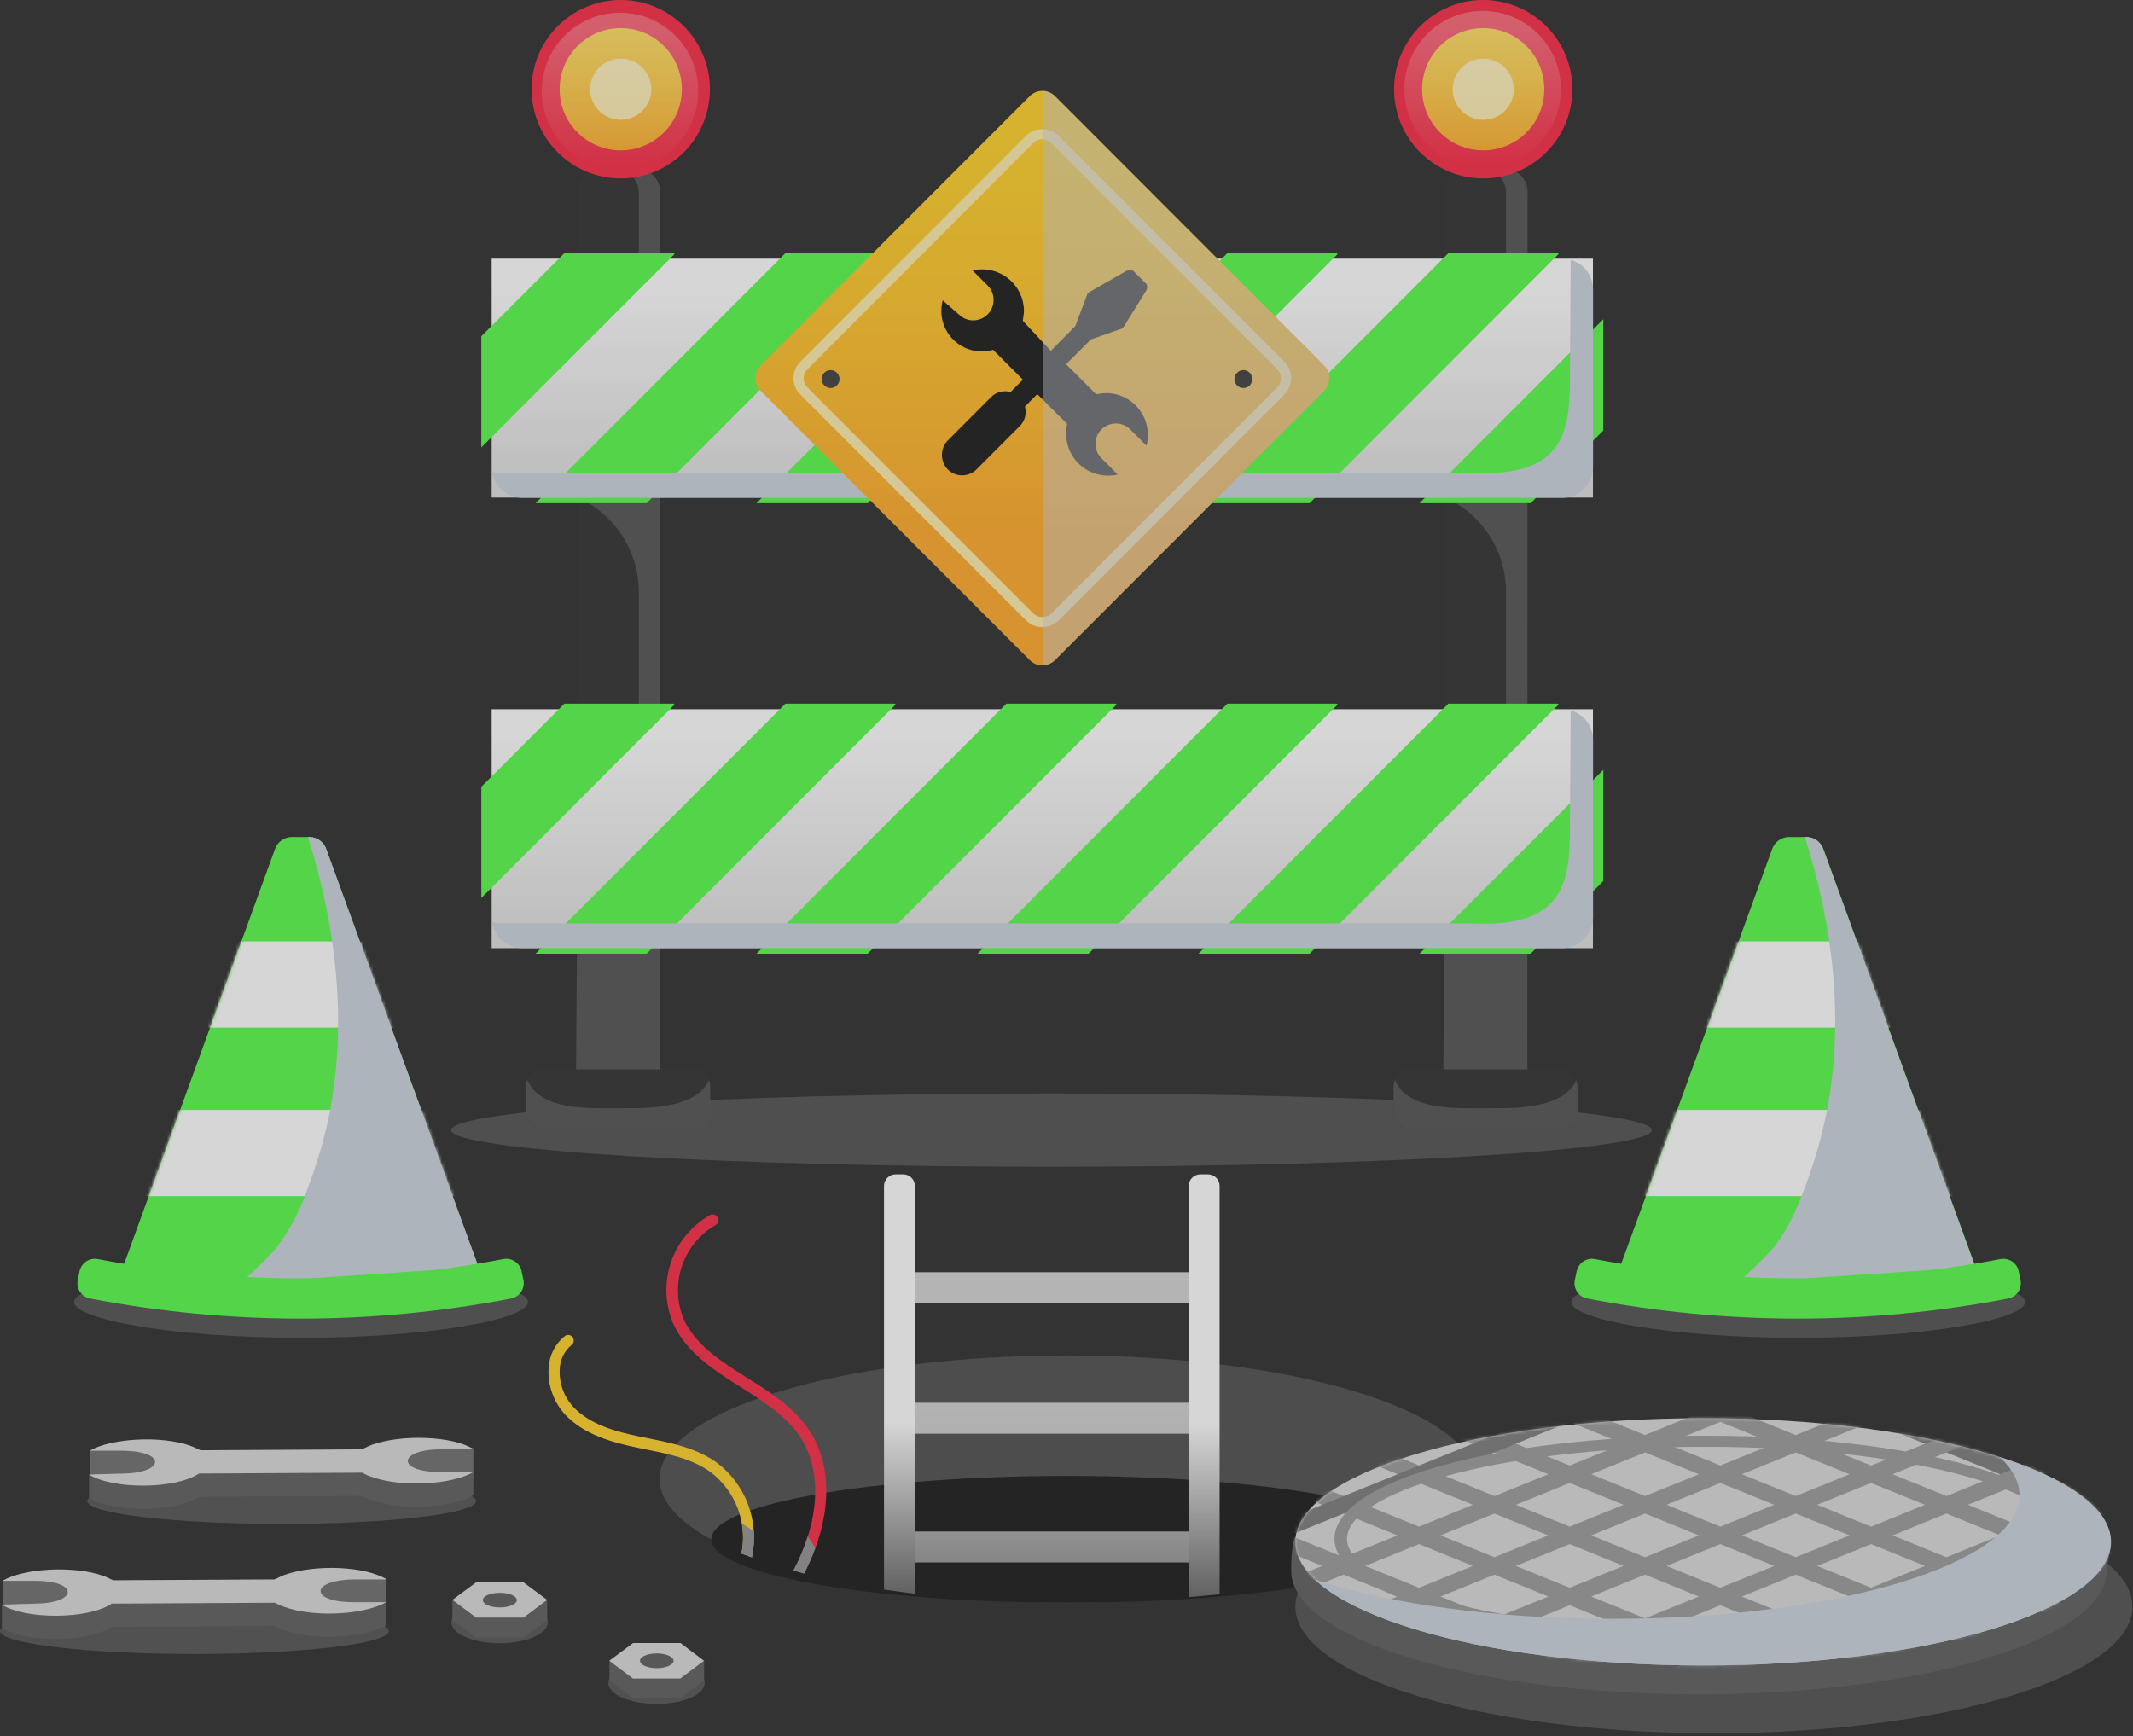<svg width="683" height="556" viewBox="0 0 683 556" fill="none" xmlns="http://www.w3.org/2000/svg">
<rect x="0" y="0" width="683" height="556" fill="#333333" stroke="none"/>
<g opacity="0.8">
<g style="mix-blend-mode:multiply" opacity="0.35">
<path d="M169.068 416.901C169.3 422.633 136.851 428.456 96.4 428.438C55.95 428.42 23.519 422.633 23.733 416.901C23.948 411.168 56.487 407.621 96.4 407.603C136.314 407.585 168.853 411.15 169.068 416.901Z" fill="#969696"/>
</g>
<path d="M99.299 268.062H93.214C92.028 268.117 90.887 268.537 89.949 269.265C89.01 269.993 88.319 270.993 87.97 272.129L39.376 405.775C76.544 416.641 116.041 416.641 153.209 405.775C136.981 361.227 120.76 316.678 104.544 272.129C104.195 270.993 103.503 269.993 102.565 269.265C101.626 268.537 100.486 268.117 99.299 268.062V268.062Z" fill="#5CFC4E"/>
<mask id="mask0_701_1692" style="mask-type:alpha" maskUnits="userSpaceOnUse" x="39" y="268" width="115" height="146">
<path d="M99.299 268.062H93.214C92.028 268.117 90.887 268.537 89.949 269.265C89.01 269.993 88.319 270.993 87.97 272.129L39.376 405.775C76.544 416.641 116.041 416.641 153.209 405.775C136.981 361.227 120.76 316.678 104.544 272.129C104.195 270.993 103.503 269.993 102.565 269.265C101.626 268.537 100.486 268.117 99.299 268.062V268.062Z" fill="url(#paint0_linear_701_1692)"/>
</mask>
<g mask="url(#mask0_701_1692)">
<path d="M147.338 301.491H43.331V329.098H147.338V301.491Z" fill="white"/>
<path d="M147.338 355.469H43.331V383.076H147.338V355.469Z" fill="white"/>
</g>
<g style="mix-blend-mode:multiply">
<path d="M105.6 356.222C103.976 364.255 101.695 372.14 98.781 379.798C96.453 386.961 92.964 393.691 88.454 399.72C84.856 403.679 81.019 407.412 76.963 410.899L153.228 405.775L104.544 272.129C104.195 270.993 103.504 269.993 102.565 269.265C101.627 268.537 100.486 268.117 99.3 268.062H98.602C107.587 296.476 111.184 326.788 105.6 356.222Z" fill="#CDD4DE"/>
</g>
<path d="M163.555 415.879C119.096 424.424 73.419 424.424 28.96 415.879C28.303 415.771 27.675 415.533 27.113 415.178C26.55 414.823 26.064 414.359 25.683 413.813C25.303 413.267 25.036 412.65 24.898 411.998C24.759 411.347 24.753 410.675 24.879 410.021L25.47 407.101C25.754 405.811 26.531 404.684 27.635 403.96C28.739 403.237 30.082 402.975 31.376 403.231C74.233 411.472 118.265 411.472 161.121 403.231C162.416 402.971 163.761 403.23 164.866 403.954C165.971 404.678 166.748 405.809 167.027 407.101C167.242 408.068 167.439 409.053 167.636 410.021C167.757 410.674 167.747 411.345 167.607 411.994C167.467 412.644 167.199 413.259 166.819 413.804C166.44 414.349 165.955 414.813 165.395 415.169C164.835 415.526 164.209 415.767 163.555 415.879V415.879Z" fill="#5CFC4E"/>
<g style="mix-blend-mode:multiply" opacity="0.35">
<path d="M648.455 416.901C648.67 422.633 616.131 428.456 575.788 428.438C535.446 428.42 502.889 422.633 503.121 416.901C503.354 411.168 535.857 407.621 575.788 407.603C615.72 407.585 648.223 411.15 648.455 416.901Z" fill="#969696"/>
</g>
<path d="M578.67 268.062H572.584C571.405 268.127 570.274 268.551 569.343 269.278C568.411 270.005 567.725 271 567.376 272.129L518.746 405.775C555.914 416.64 595.411 416.64 632.579 405.775C616.387 361.215 600.177 316.666 583.95 272.129C583.598 270.988 582.902 269.983 581.956 269.255C581.01 268.526 579.862 268.11 578.67 268.062V268.062Z" fill="#5CFC4E"/>
<mask id="mask1_701_1692" style="mask-type:alpha" maskUnits="userSpaceOnUse" x="518" y="268" width="115" height="146">
<path d="M578.671 268.062H572.585C571.406 268.127 570.275 268.551 569.343 269.278C568.412 270.005 567.726 271 567.377 272.129L518.747 405.775C555.915 416.64 595.412 416.64 632.58 405.775C616.388 361.215 600.178 316.666 583.951 272.129C583.599 270.988 582.903 269.983 581.957 269.255C581.011 268.526 579.863 268.11 578.671 268.062V268.062Z" fill="url(#paint1_linear_701_1692)"/>
</mask>
<g mask="url(#mask1_701_1692)">
<path d="M626.728 301.492H522.721V329.099H626.728V301.492Z" fill="white"/>
<path d="M626.728 355.469H522.721V383.076H626.728V355.469Z" fill="white"/>
</g>
<g style="mix-blend-mode:multiply">
<path d="M584.879 356.222C583.281 364.255 581.018 372.141 578.114 379.798C575.519 386.785 572.53 393.897 567.769 399.72C564.155 403.669 560.306 407.397 556.242 410.881L632.489 405.757L583.859 272.111C583.51 270.975 582.819 269.975 581.88 269.247C580.942 268.519 579.801 268.099 578.615 268.044H577.917C586.956 296.476 590.643 326.788 584.879 356.222Z" fill="#CDD4DE"/>
</g>
<path d="M642.924 415.879C598.465 424.425 552.788 424.425 508.329 415.879C507.675 415.767 507.049 415.526 506.489 415.17C505.928 414.813 505.444 414.349 505.065 413.804C504.685 413.259 504.417 412.644 504.277 411.995C504.137 411.345 504.127 410.674 504.248 410.021C504.445 409.036 504.642 408.068 504.857 407.101C505.14 405.811 505.917 404.684 507.021 403.961C508.125 403.237 509.468 402.976 510.763 403.231C553.619 411.472 597.651 411.472 640.508 403.231C641.802 402.976 643.145 403.237 644.249 403.961C645.353 404.684 646.13 405.811 646.414 407.101L647.005 410.021C647.131 410.675 647.124 411.347 646.986 411.999C646.848 412.65 646.581 413.267 646.201 413.813C645.82 414.359 645.334 414.823 644.771 415.178C644.209 415.533 643.58 415.772 642.924 415.879V415.879Z" fill="#5CFC4E"/>
<g style="mix-blend-mode:multiply" opacity="0.35">
<path d="M90.189 488.041C124.579 488.041 152.457 484.761 152.457 480.714C152.457 476.667 124.579 473.387 90.189 473.387C55.799 473.387 27.921 476.667 27.921 480.714C27.921 484.761 55.799 488.041 90.189 488.041Z" fill="#9E9E9E"/>
</g>
<path d="M51.511 464.608H28.816V473.547H51.511V464.608Z" fill="#737373"/>
<path d="M151.563 463.748H128.868V473.547H151.563V463.748Z" fill="#737373"/>
<path d="M28.512 479.675C36.047 484.458 56.004 484.476 63.736 479.352L115.999 479.066C117.018 479.665 118.106 480.141 119.238 480.481C128.617 483.831 144.6 482.953 151.562 478.887V471.541C151.562 471.541 130.46 477.722 120.026 469.212L61.874 468.693C61.874 468.693 40.933 475.178 28.512 472.186V479.675Z" fill="#636363"/>
<path d="M119.077 462.709C117.609 463.246 116.876 463.766 115.784 464.16L64.237 464.447C63.145 464.052 62.447 463.533 60.997 463.031C51.618 459.681 35.635 460.559 28.655 464.626H39.555C45.354 464.626 49.685 466.131 49.65 468.209C49.614 470.287 45.211 471.881 39.412 471.917L28.512 472.222C36.047 477.005 56.004 477.041 63.736 471.899L115.999 471.631C117.022 472.223 118.109 472.698 119.238 473.046C128.617 476.378 144.6 475.518 151.562 471.433H140.68C134.881 471.433 130.55 469.929 130.586 467.85C130.621 465.772 135.007 464.16 140.823 464.142H151.706C144.976 459.824 128.581 459.269 119.077 462.709Z" fill="#DBDBDB"/>
<g style="mix-blend-mode:multiply" opacity="0.35">
<path d="M124.536 522.348C124.536 526.397 96.651 529.693 62.268 529.693C27.886 529.693 0 526.397 0 522.348C0 518.299 27.886 515.021 62.268 515.021C96.651 515.021 124.536 518.299 124.536 522.348Z" fill="#9E9E9E"/>
</g>
<path d="M23.59 506.26H0.895V515.2H23.59V506.26Z" fill="#737373"/>
<path d="M123.641 505.4H100.946V515.199H123.641V505.4Z" fill="#737373"/>
<path d="M0.591 521.327C8.108 526.11 28.083 526.128 35.797 521.004L88.06 520.718C89.081 521.314 90.168 521.789 91.299 522.133C100.678 525.483 116.661 524.605 123.642 520.52V513.175C123.642 513.175 102.539 519.374 92.087 510.864L34.007 510.345C34.007 510.345 12.994 516.83 0.591 513.838V521.327Z" fill="#636363"/>
<path d="M91.138 504.361C89.671 504.881 88.937 505.418 87.845 505.812L36.298 506.081C35.224 505.705 34.508 505.185 33.058 504.666C23.698 501.334 7.696 502.193 0.734 506.278H11.616C17.433 506.278 21.747 507.783 21.711 509.861C21.675 511.939 17.29 513.552 11.473 513.569L0.591 513.892C8.108 518.675 28.083 518.693 35.797 513.569L88.06 513.283C89.081 513.879 90.168 514.354 91.299 514.698C100.678 518.048 116.661 517.17 123.642 513.104H112.742C106.942 513.104 102.611 511.599 102.647 509.521C102.683 507.443 107.086 505.938 112.885 505.812H123.785C116.966 501.477 100.642 500.921 91.138 504.361Z" fill="#DBDBDB"/>
<g style="mix-blend-mode:multiply" opacity="0.35">
<path d="M159.976 526.253C151.438 526.253 144.529 523.244 144.529 519.553C144.529 515.863 151.438 512.853 159.976 512.853C168.513 512.853 175.404 515.845 175.404 519.535C175.404 523.226 168.495 526.253 159.976 526.253Z" fill="#9E9E9E"/>
</g>
<path d="M175.207 512.584L167.618 506.905H152.458L144.869 512.584V518.747L152.458 524.426H167.618L175.207 518.747V512.584Z" fill="#636363"/>
<path d="M167.618 506.744H152.458L144.869 512.369L152.458 518.048H167.618L175.207 512.369L167.618 506.744Z" fill="#DBDBDB"/>
<path d="M160.047 514.788C163.052 514.788 165.488 513.737 165.488 512.441C165.488 511.145 163.052 510.094 160.047 510.094C157.042 510.094 154.605 511.145 154.605 512.441C154.605 513.737 157.042 514.788 160.047 514.788Z" fill="#616161"/>
<g style="mix-blend-mode:multiply" opacity="0.35">
<path d="M210.233 545.691C201.696 545.691 194.787 542.682 194.787 538.991C194.787 535.301 201.696 532.273 210.233 532.273C218.771 532.273 225.662 535.283 225.662 538.991C225.662 542.699 218.753 545.691 210.233 545.691Z" fill="#9E9E9E"/>
</g>
<path d="M225.465 532.022L217.894 526.343H202.716L195.146 532.022V538.167L202.716 543.846H217.894L225.465 538.167V532.022Z" fill="#636363"/>
<path d="M217.893 526.182H202.715L195.091 531.861L202.662 537.54H217.84L225.411 531.861L217.893 526.182Z" fill="#DBDBDB"/>
<path d="M210.305 534.225C207.298 534.225 204.936 533.168 204.936 531.861C204.936 530.553 207.37 529.514 210.305 529.514C213.24 529.514 215.675 530.571 215.675 531.861C215.675 533.15 213.312 534.225 210.305 534.225Z" fill="#616161"/>
<g style="mix-blend-mode:multiply" opacity="0.35">
<path d="M336.685 373.653C442.849 373.653 528.912 368.4 528.912 361.919C528.912 355.438 442.849 350.185 336.685 350.185C230.52 350.185 144.457 355.438 144.457 361.919C144.457 368.4 230.52 373.653 336.685 373.653Z" fill="#969696"/>
</g>
<path d="M192.031 54.032H203.754C204.729 54.025 205.696 54.211 206.599 54.58C207.502 54.948 208.324 55.492 209.016 56.18C209.708 56.868 210.257 57.686 210.632 58.587C211.007 59.488 211.2 60.455 211.2 61.431V353.177H184.639V61.431C184.639 59.468 185.417 57.587 186.804 56.199C188.19 54.812 190.07 54.032 192.031 54.032V54.032Z" fill="#363636"/>
<g opacity="0.7">
<g style="mix-blend-mode:multiply">
<path d="M211.36 61.43C211.36 59.48 210.591 57.609 209.22 56.224C207.85 54.838 205.988 54.05 204.04 54.031H192.316C191.713 54.033 191.113 54.105 190.527 54.246H197.149C199.109 54.246 200.99 55.026 202.376 56.413C203.762 57.801 204.541 59.683 204.541 61.645V156.595L184.853 159.228C190.712 161.839 195.689 166.093 199.183 171.476C202.677 176.858 204.538 183.139 204.541 189.558V226.965L184.745 302.495L184.459 343.269H204.541H211.36V61.43Z" fill="#666666"/>
</g>
</g>
<path d="M469.812 54.032H481.464C483.424 54.032 485.304 54.811 486.691 56.199C488.077 57.586 488.856 59.468 488.856 61.431V353.177H462.42V61.431C462.42 59.468 463.199 57.586 464.585 56.199C465.971 54.811 467.851 54.032 469.812 54.032Z" fill="#363636"/>
<g style="mix-blend-mode:multiply" opacity="0.7">
<path d="M489.142 61.43C489.142 59.468 488.363 57.586 486.977 56.198C485.59 54.811 483.71 54.031 481.75 54.031H470.026C469.423 54.033 468.823 54.105 468.236 54.246H474.859C476.819 54.246 478.699 55.026 480.086 56.413C481.472 57.801 482.251 59.683 482.251 61.645V156.595L462.563 159.228C468.422 161.839 473.399 166.093 476.893 171.476C480.387 176.858 482.248 183.139 482.251 189.558V226.965L462.455 302.495L462.169 343.269H482.251H489.07L489.142 61.43Z" fill="#666666"/>
</g>
<path d="M221.832 342.463H173.936C170.911 342.463 168.459 344.918 168.459 347.945V356.115C168.459 359.142 170.911 361.597 173.936 361.597H221.832C224.856 361.597 227.309 359.142 227.309 356.115V347.945C227.309 344.918 224.856 342.463 221.832 342.463Z" fill="#363636"/>
<path d="M499.613 342.463H451.717C448.692 342.463 446.24 344.918 446.24 347.945V356.115C446.24 359.142 448.692 361.597 451.717 361.597H499.613C502.638 361.597 505.09 359.142 505.09 356.115V347.945C505.09 344.918 502.638 342.463 499.613 342.463Z" fill="#363636"/>
<g style="mix-blend-mode:multiply" opacity="0.7">
<path d="M199.978 354.914C190.098 354.825 173.13 356.24 168.889 345.849C168.609 346.513 168.463 347.225 168.459 347.945V356.114C168.459 357.568 169.036 358.963 170.063 359.991C171.09 361.019 172.483 361.596 173.936 361.596H221.939C223.392 361.596 224.785 361.019 225.812 359.991C226.839 358.963 227.416 357.568 227.416 356.114V347.945C227.411 347.238 227.271 346.539 227.004 345.885C223.317 354.61 208.623 355.004 199.978 354.914Z" fill="#666666"/>
</g>
<g style="mix-blend-mode:multiply" opacity="0.7">
<path d="M477.759 354.914C467.879 354.825 450.912 356.24 446.67 345.849C446.39 346.513 446.244 347.225 446.24 347.945V356.114C446.24 357.568 446.817 358.963 447.844 359.991C448.871 361.019 450.265 361.596 451.717 361.596H499.631C501.083 361.596 502.476 361.019 503.504 359.991C504.531 358.963 505.108 357.568 505.108 356.114V347.945C505.103 347.238 504.963 346.539 504.696 345.885C501.152 354.61 486.404 355.004 477.759 354.914Z" fill="#666666"/>
</g>
<path d="M510.067 82.839H157.435V159.354H510.067V82.839Z" fill="url(#paint2_linear_701_1692)"/>
<path d="M180.72 81.065L154.123 107.669V143.284L216.015 81.352L215.729 81.065H180.72Z" fill="#5CFC4E"/>
<path d="M207.066 161.146L286.785 81.352L286.499 81.065H251.49L171.484 161.146H207.066Z" fill="#5CFC4E"/>
<path d="M277.836 161.146L357.555 81.352L357.269 81.065H322.242L242.236 161.146H277.836Z" fill="#5CFC4E"/>
<path d="M348.588 161.146L428.325 81.352L428.038 81.065H393.011L313.006 161.146H348.588Z" fill="#5CFC4E"/>
<path d="M419.357 161.146L499.076 81.352L498.808 81.065H463.781L383.775 161.146H419.357Z" fill="#5CFC4E"/>
<path d="M454.546 161.145H490.128L513.395 137.856V102.241L454.546 161.145Z" fill="#5CFC4E"/>
<g style="mix-blend-mode:multiply">
<path d="M502.942 83.233L502.709 119.6C502.709 137.175 501.903 153.101 470.904 151.435H159.903C159.119 151.432 158.338 151.335 157.576 151.149C157.935 153.458 159.106 155.562 160.878 157.083C162.65 158.604 164.907 159.441 167.241 159.443H500.275C501.571 159.448 502.855 159.195 504.053 158.699C505.251 158.203 506.338 157.474 507.253 156.554C508.167 155.634 508.889 154.542 509.378 153.34C509.867 152.139 510.113 150.852 510.101 149.554V92.638C510.094 90.504 509.39 88.431 508.098 86.733C506.806 85.035 504.995 83.806 502.942 83.233Z" fill="#CDD4DE"/>
</g>
<path d="M510.067 227.145H157.435V303.66H510.067V227.145Z" fill="url(#paint3_linear_701_1692)"/>
<path d="M180.72 225.353L154.123 251.975V287.59L216.015 225.64L215.729 225.353H180.72Z" fill="#5CFC4E"/>
<path d="M207.066 305.433L286.785 225.64L286.499 225.353H251.49L171.484 305.433H207.066Z" fill="#5CFC4E"/>
<path d="M277.836 305.433L357.555 225.64L357.269 225.353H322.242L242.236 305.433H277.836Z" fill="#5CFC4E"/>
<path d="M348.588 305.433L428.325 225.64L428.038 225.353H393.011L313.006 305.433H348.588Z" fill="#5CFC4E"/>
<path d="M419.357 305.433L499.076 225.64L498.808 225.353H463.781L383.775 305.433H419.357Z" fill="#5CFC4E"/>
<path d="M454.546 305.433H490.128L513.395 282.161V246.546L454.546 305.433Z" fill="#5CFC4E"/>
<g style="mix-blend-mode:multiply">
<path d="M502.942 227.521L502.709 263.888C502.709 281.463 501.903 297.371 470.904 295.723H159.903C159.117 295.722 158.335 295.62 157.576 295.418C157.953 297.713 159.132 299.798 160.902 301.304C162.672 302.81 164.918 303.638 167.241 303.641H500.275C501.566 303.646 502.846 303.395 504.041 302.902C505.235 302.41 506.32 301.685 507.233 300.771C508.147 299.857 508.87 298.771 509.363 297.575C509.855 296.38 510.106 295.099 510.101 293.806V236.944C510.1 234.806 509.4 232.727 508.107 231.025C506.814 229.323 505 228.092 502.942 227.521V227.521Z" fill="#CDD4DE"/>
</g>
<path d="M423.994 117.042L337.819 30.787C335.583 28.548 331.956 28.548 329.72 30.787L243.545 117.042C241.308 119.281 241.308 122.911 243.545 125.15L329.72 211.405C331.956 213.644 335.583 213.644 337.819 211.405L423.994 125.15C426.231 122.911 426.231 119.281 423.994 117.042Z" fill="url(#paint4_linear_701_1692)"/>
<path d="M333.767 200.845C332.794 200.847 331.829 200.657 330.929 200.285C330.029 199.913 329.212 199.367 328.523 198.678L256.25 126.337C254.863 124.946 254.084 123.061 254.084 121.097C254.084 119.132 254.863 117.247 256.25 115.856L328.523 43.516C329.915 42.132 331.797 41.355 333.759 41.355C335.72 41.355 337.602 42.132 338.994 43.516L411.267 115.856C412.654 117.247 413.433 119.132 413.433 121.097C413.433 123.061 412.654 124.946 411.267 126.337L338.994 198.678C338.308 199.365 337.493 199.911 336.597 200.283C335.7 200.655 334.738 200.846 333.767 200.845ZM258.559 118.239C258.174 118.623 257.869 119.08 257.661 119.583C257.452 120.085 257.345 120.624 257.345 121.168C257.345 121.712 257.452 122.251 257.661 122.754C257.869 123.256 258.174 123.713 258.559 124.097L330.832 196.438C331.61 197.212 332.662 197.646 333.759 197.646C334.855 197.646 335.907 197.212 336.685 196.438L408.958 124.097C409.343 123.713 409.648 123.256 409.856 122.754C410.065 122.251 410.172 121.712 410.172 121.168C410.172 120.624 410.065 120.085 409.856 119.583C409.648 119.08 409.343 118.623 408.958 118.239L336.685 45.827C335.907 45.053 334.855 44.619 333.759 44.619C332.662 44.619 331.61 45.053 330.832 45.827L258.559 118.239Z" fill="#FFEDAD"/>
<path d="M354.225 125.889C352.918 125.889 351.916 126.211 350.932 126.211L341.374 116.645L349.285 108.726L359.505 105.143L367.094 92.943C367.255 92.637 367.34 92.296 367.34 91.949C367.34 91.603 367.255 91.261 367.094 90.955L363.138 86.996C362.835 86.707 362.449 86.522 362.035 86.464C361.621 86.406 361.2 86.479 360.829 86.673L348.301 93.839L344.345 104.391L336.488 112.363L327.538 102.779C327.538 101.793 327.879 100.808 327.879 99.482C327.851 97.478 327.375 95.504 326.485 93.708C325.594 91.912 324.313 90.339 322.734 89.105C321.156 87.871 319.321 87.006 317.364 86.576C315.408 86.146 313.38 86.161 311.43 86.619L316.37 91.564C317.541 92.801 318.183 94.446 318.16 96.149C318.137 97.853 317.451 99.48 316.247 100.685C315.043 101.89 313.418 102.577 311.716 102.6C310.014 102.623 308.37 101.98 307.134 100.808L301.872 96.186C301.268 98.407 301.266 100.749 301.867 102.972C302.468 105.194 303.65 107.216 305.291 108.829C306.931 110.442 308.972 111.588 311.203 112.15C313.433 112.711 315.773 112.667 317.981 112.023L327.538 121.589L323.583 125.549C322.488 125.228 321.326 125.212 320.222 125.502C319.119 125.793 318.115 126.379 317.319 127.197L303.805 140.741C302.531 141.898 301.752 143.503 301.628 145.221C301.505 146.939 302.048 148.639 303.143 149.967C303.728 150.65 304.448 151.205 305.257 151.595C306.067 151.986 306.949 152.204 307.847 152.236C308.746 152.268 309.641 152.113 310.476 151.781C311.312 151.449 312.069 150.947 312.701 150.307L326.554 136.441C327.356 135.633 327.93 134.628 328.219 133.527C328.508 132.426 328.502 131.268 328.201 130.171L332.156 126.211L341.714 135.778C341.448 136.856 341.34 137.966 341.392 139.074C341.418 141.083 341.896 143.061 342.788 144.861C343.68 146.66 344.965 148.236 346.547 149.473C348.129 150.709 349.969 151.574 351.929 152.004C353.89 152.433 355.922 152.417 357.876 151.955L352.936 147.011C352.277 146.417 351.746 145.696 351.375 144.89C351.003 144.085 350.8 143.212 350.776 142.325C350.752 141.439 350.909 140.556 351.237 139.732C351.564 138.908 352.056 138.159 352.682 137.531C353.309 136.903 354.056 136.409 354.879 136.08C355.701 135.75 356.583 135.591 357.469 135.613C358.355 135.635 359.227 135.838 360.032 136.208C360.838 136.578 361.56 137.108 362.154 137.767L367.112 142.711C367.634 140.733 367.696 138.66 367.294 136.654C366.892 134.647 366.036 132.759 364.792 131.135C363.548 129.511 361.948 128.194 360.117 127.285C358.285 126.375 356.269 125.898 354.225 125.889V125.889Z" fill="#212121"/>
<g style="mix-blend-mode:multiply" opacity="0.46">
<path d="M423.974 117.038L337.812 30.796C336.808 29.786 335.457 29.197 334.035 29.148V213.063C335.454 212.998 336.799 212.411 337.812 211.415L423.974 125.154C424.507 124.622 424.93 123.989 425.219 123.293C425.507 122.596 425.656 121.85 425.656 121.096C425.656 120.342 425.507 119.596 425.219 118.9C424.93 118.203 424.507 117.571 423.974 117.038V117.038Z" fill="#CDD4DE"/>
</g>
<path d="M263.105 121.625C263.073 121.23 263.124 120.834 263.253 120.46C263.383 120.086 263.588 119.743 263.856 119.453C264.124 119.162 264.449 118.931 264.811 118.772C265.173 118.614 265.564 118.532 265.959 118.532C266.355 118.532 266.745 118.614 267.107 118.772C267.469 118.931 267.795 119.162 268.063 119.453C268.331 119.743 268.536 120.086 268.665 120.46C268.795 120.834 268.845 121.23 268.814 121.625C268.757 122.343 268.432 123.014 267.903 123.504C267.374 123.993 266.68 124.265 265.959 124.265C265.239 124.265 264.545 123.993 264.016 123.504C263.487 123.014 263.162 122.343 263.105 121.625Z" fill="#454545"/>
<path d="M395.283 121.625C395.252 121.23 395.303 120.834 395.432 120.46C395.561 120.086 395.767 119.743 396.035 119.453C396.303 119.162 396.628 118.931 396.99 118.772C397.352 118.614 397.743 118.532 398.138 118.532C398.533 118.532 398.924 118.614 399.286 118.772C399.648 118.931 399.973 119.162 400.242 119.453C400.51 119.743 400.715 120.086 400.844 120.46C400.973 120.834 401.024 121.23 400.993 121.625C400.936 122.343 400.611 123.014 400.081 123.504C399.552 123.993 398.858 124.265 398.138 124.265C397.418 124.265 396.724 123.993 396.195 123.504C395.666 123.014 395.34 122.343 395.283 121.625Z" fill="#454545"/>
<path d="M198.761 57.149C214.527 57.149 227.308 44.356 227.308 28.574C227.308 12.793 214.527 0 198.761 0C182.994 0 170.213 12.793 170.213 28.574C170.213 44.356 182.994 57.149 198.761 57.149Z" fill="#FA304A"/>
<path d="M198.761 48.155C209.565 48.155 218.324 39.389 218.324 28.574C218.324 17.76 209.565 8.993 198.761 8.993C187.957 8.993 179.198 17.76 179.198 28.574C179.198 39.389 187.957 48.155 198.761 48.155Z" fill="url(#paint5_linear_701_1692)"/>
<path d="M198.76 38.374C204.167 38.374 208.55 33.986 208.55 28.574C208.55 23.162 204.167 18.775 198.76 18.775C193.353 18.775 188.97 23.162 188.97 28.574C188.97 33.986 193.353 38.374 198.76 38.374Z" fill="#FFEDAD"/>
<path d="M474.932 57.149C490.698 57.149 503.479 44.356 503.479 28.574C503.479 12.793 490.698 0 474.932 0C459.165 0 446.384 12.793 446.384 28.574C446.384 44.356 459.165 57.149 474.932 57.149Z" fill="#FA304A"/>
<path d="M474.931 48.155C485.735 48.155 494.494 39.389 494.494 28.574C494.494 17.76 485.735 8.993 474.931 8.993C464.127 8.993 455.368 17.76 455.368 28.574C455.368 39.389 464.127 48.155 474.931 48.155Z" fill="url(#paint6_linear_701_1692)"/>
<path d="M474.931 38.374C480.338 38.374 484.721 33.986 484.721 28.574C484.721 23.162 480.338 18.775 474.931 18.775C469.524 18.775 465.141 23.162 465.141 28.574C465.141 33.986 469.524 38.374 474.931 38.374Z" fill="#FFEDAD"/>
<path opacity="0.28" d="M198.528 54.246C212.367 54.246 223.586 43.017 223.586 29.166C223.586 15.314 212.367 4.084 198.528 4.084C184.689 4.084 173.471 15.314 173.471 29.166C173.471 43.017 184.689 54.246 198.528 54.246Z" fill="url(#paint7_linear_701_1692)"/>
<path opacity="0.28" d="M474.752 53.655C488.591 53.655 499.81 42.426 499.81 28.574C499.81 14.722 488.591 3.493 474.752 3.493C460.913 3.493 449.694 14.722 449.694 28.574C449.694 42.426 460.913 53.655 474.752 53.655Z" fill="url(#paint8_linear_701_1692)"/>
<path d="M341.731 513.265C413.822 513.265 472.264 495.539 472.264 473.673C472.264 451.807 413.822 434.081 341.731 434.081C269.64 434.081 211.199 451.807 211.199 473.673C211.199 495.539 269.64 513.265 341.731 513.265Z" fill="#545454"/>
<path d="M341.732 513.265C404.68 513.265 455.708 504.177 455.708 492.967C455.708 481.757 404.68 472.669 341.732 472.669C278.785 472.669 227.756 481.757 227.756 492.967C227.756 504.177 278.785 513.265 341.732 513.265Z" fill="#212121"/>
<path d="M286.015 449.237V459.144H385.726V449.237H286.015Z" fill="url(#paint9_linear_701_1692)"/>
<path d="M286.015 407.441V417.348H385.726V407.441H286.015Z" fill="url(#paint10_linear_701_1692)"/>
<path d="M286.033 490.477V500.384H385.745V490.477H286.033Z" fill="url(#paint11_linear_701_1692)"/>
<path d="M292.941 510.417L283.062 509.073V379.798C283.062 378.815 283.452 377.871 284.147 377.176C284.841 376.481 285.784 376.09 286.766 376.09H289.236C290.219 376.09 291.161 376.481 291.856 377.176C292.551 377.871 292.941 378.815 292.941 379.798V510.417Z" fill="url(#paint12_linear_701_1692)"/>
<path d="M390.523 510.578L380.625 511.474V379.798C380.63 378.813 381.024 377.87 381.722 377.175C382.419 376.48 383.364 376.09 384.348 376.09H386.818C387.8 376.09 388.743 376.481 389.438 377.176C390.132 377.871 390.523 378.815 390.523 379.798V510.578Z" fill="url(#paint13_linear_701_1692)"/>
<path d="M256.375 460.416C263.319 471.165 262.478 487.091 254.048 502.946C255.229 503.25 256.321 503.573 257.484 503.895C266.201 487.109 266.953 470.215 259.382 458.463C254.513 450.903 246.728 445.922 239.21 441.247C230.691 435.872 222.636 430.766 218.842 422.275C216.665 416.885 216.504 410.89 218.388 405.391C220.272 399.892 224.075 395.257 229.098 392.339C229.306 392.221 229.489 392.064 229.636 391.875C229.783 391.687 229.892 391.471 229.956 391.241C230.02 391.01 230.038 390.77 230.009 390.532C229.98 390.295 229.904 390.066 229.787 389.857C229.669 389.649 229.512 389.466 229.324 389.319C229.136 389.172 228.92 389.063 228.69 388.999C228.225 388.869 227.728 388.93 227.308 389.168C221.468 392.487 217.042 397.829 214.863 404.187C212.684 410.545 212.903 417.482 215.477 423.69C219.719 433.185 228.615 438.81 237.206 444.238C244.49 448.86 251.936 453.554 256.375 460.416Z" fill="#FA304A"/>
<path d="M237.421 497.535C238.549 497.894 239.694 498.36 240.804 498.772C240.814 498.664 240.814 498.556 240.804 498.449C241.965 492.9 241.526 487.134 239.539 481.825C237.552 476.515 234.099 471.88 229.582 468.459C223.013 463.712 214.977 462.1 207.209 460.541L205.204 460.147C197.078 458.499 188.827 456.188 183.511 450.509C182.015 448.867 180.865 446.941 180.13 444.845C179.395 442.749 179.09 440.525 179.234 438.308C179.299 436.849 179.67 435.42 180.324 434.114C180.978 432.809 181.899 431.656 183.028 430.73C183.403 430.438 183.647 430.009 183.706 429.537C183.764 429.065 183.633 428.589 183.341 428.213C183.05 427.838 182.621 427.594 182.149 427.535C181.677 427.476 181.202 427.608 180.827 427.9C179.309 429.133 178.066 430.671 177.178 432.414C176.29 434.158 175.777 436.068 175.672 438.022C175.497 440.736 175.869 443.457 176.767 446.024C177.665 448.591 179.07 450.951 180.898 452.963C186.894 459.376 195.772 461.92 204.488 463.712L206.511 464.124C213.903 465.593 221.545 467.116 227.488 471.415C231.427 474.396 234.448 478.427 236.205 483.046C237.962 487.666 238.383 492.687 237.421 497.535Z" fill="#FFD22E"/>
<g style="mix-blend-mode:multiply">
<path d="M258.667 492.018C257.463 495.805 255.917 499.475 254.049 502.982C255.23 503.286 256.322 503.609 257.485 503.931C258.854 501.301 260.05 498.584 261.065 495.798C260.295 494.454 259.526 493.272 258.667 492.018Z" fill="#969696"/>
</g>
<g style="mix-blend-mode:multiply">
<path d="M237.564 487.897C238.116 491.091 238.068 494.36 237.421 497.536C238.548 497.894 239.694 498.36 240.804 498.772C240.813 498.665 240.813 498.557 240.804 498.449C241.378 495.803 241.571 493.089 241.376 490.388C240.141 489.564 238.835 488.739 237.564 487.897Z" fill="#969696"/>
</g>
<g style="mix-blend-mode:multiply" opacity="0.35">
<path d="M548.797 555.079C622.815 555.079 682.819 536.928 682.819 514.537C682.819 492.147 622.815 473.996 548.797 473.996C474.778 473.996 414.774 492.147 414.774 514.537C414.774 536.928 474.778 555.079 548.797 555.079Z" fill="#969696"/>
</g>
<path d="M674.55 503.017C674.55 524.892 616.095 542.61 544 542.61C471.906 542.61 413.45 524.91 413.45 503.017C413.45 499.166 413.45 491.946 416.887 488.417C432.691 471.953 484.578 463.425 543.965 463.425C602.08 463.425 656.867 474.264 673.781 490.19C677.88 494.006 674.55 498.772 674.55 503.017Z" fill="#636363"/>
<path d="M545.325 533.366C617.416 533.366 675.857 515.64 675.857 493.774C675.857 471.908 617.416 454.182 545.325 454.182C473.234 454.182 414.793 471.908 414.793 493.774C414.793 515.64 473.234 533.366 545.325 533.366Z" fill="#DBDBDB"/>
<mask id="mask2_701_1692" style="mask-type:alpha" maskUnits="userSpaceOnUse" x="414" y="454" width="262" height="80">
<path d="M545.325 533.365C617.416 533.365 675.857 515.639 675.857 493.773C675.857 471.907 617.416 454.181 545.325 454.181C473.234 454.181 414.793 471.907 414.793 493.773C414.793 515.639 473.234 533.365 545.325 533.365Z" fill="#DBDBDB"/>
</mask>
<g mask="url(#mask2_701_1692)">
<path d="M711.135 495.206L704.244 498.001L525.602 425.535L532.492 422.722L711.135 495.206Z" fill="#808080"/>
<path d="M700.807 486.822L707.698 489.617L543.983 556.028L537.092 553.233L700.807 486.822Z" fill="#808080"/>
<path d="M680.135 507.783L687.026 504.988L654.29 491.713L683.589 479.818L676.699 477.023L647.399 488.918L630.145 481.914L659.445 470.036L652.554 467.241L623.254 479.119L606.018 472.132L635.389 460.254L628.498 457.46L599.127 469.373L581.891 462.386L611.191 450.491L604.3 447.696L575.001 459.592L557.764 452.587L587.064 440.709L580.173 437.914L550.874 449.792L508.311 432.522L501.474 435.335L543.983 452.569L526.747 459.574L484.238 442.321L477.347 445.116L519.856 462.368L502.62 469.355L460.129 452.103L453.221 454.916L495.783 472.132L478.565 479.119L436.056 461.885L429.165 464.679L471.602 481.914L454.384 488.918L411.875 471.666L404.985 474.461L447.457 491.713L430.239 498.7L387.731 481.448L380.84 484.261L423.348 501.495L416.44 504.289L423.348 507.084L430.239 504.289L447.457 511.294L440.584 514.161L447.475 516.955L454.384 514.161L471.602 521.148L464.711 523.942L471.602 526.737L478.511 523.942L495.729 530.929L488.838 533.724L495.729 536.519L502.62 533.724L519.856 540.729L512.965 543.523L519.856 546.318L526.747 543.523L559.501 556.798L566.391 554.004L533.638 540.729L550.874 533.724L583.627 547.017L590.518 544.222L557.764 530.929L575.001 523.942L607.754 537.217L614.645 534.423L581.891 521.148L599.127 514.161L631.81 527.364L638.718 524.569L605.965 511.294L623.201 504.289L655.937 517.582L662.827 514.788L630.091 501.495L647.328 494.508L680.135 507.783ZM616.363 481.914L599.127 488.918L581.891 481.914L599.127 474.927L616.363 481.914ZM543.983 491.713L526.747 498.7L509.529 491.713L526.747 484.726L543.983 491.713ZM533.638 481.914L550.874 474.927L568.11 481.914L550.874 488.918L533.638 481.914ZM519.856 501.495L502.62 508.482L485.402 501.495L502.62 494.508L519.856 501.495ZM526.747 504.289L543.983 511.294L526.747 518.281L509.529 511.294L526.747 504.289ZM533.638 501.495L550.874 494.508L568.11 501.495L550.874 508.482L533.638 501.495ZM557.764 491.713L575.001 484.726L592.237 491.713L575.001 498.7L557.764 491.713ZM592.237 472.132L575.001 479.119L557.764 472.132L575.001 465.145L592.237 472.132ZM550.874 455.364L568.11 462.35L550.874 469.337L533.638 462.35L550.874 455.364ZM526.747 465.145L543.983 472.132L526.747 479.119L509.529 472.132L526.747 465.145ZM502.62 474.927L519.856 481.914L502.62 488.918L485.402 481.914L502.62 474.927ZM478.511 484.726L495.729 491.713L478.511 498.7L461.275 491.713L478.511 484.726ZM437.148 501.495L454.384 494.508L471.602 501.495L454.384 508.482L437.148 501.495ZM461.275 511.294L478.511 504.289L495.783 511.294L478.565 518.281L461.275 511.294ZM485.402 521.076L502.62 514.089L519.856 521.076L502.62 528.063L485.402 521.076ZM526.747 537.844L509.529 530.857L526.747 523.871L543.983 530.857L526.747 537.844ZM550.874 528.063L533.638 521.076L550.874 514.089L568.11 521.076L550.874 528.063ZM575.001 518.281L557.764 511.294L575.001 504.289L592.237 511.294L575.001 518.281ZM599.127 508.482L581.891 501.495L599.127 494.508L616.363 501.495L599.127 508.482ZM623.254 498.7L606.018 491.713L623.254 484.726L640.49 491.713L623.254 498.7Z" fill="#9E9E9E"/>
<path d="M556.046 428.097L562.937 430.891L399.239 497.302L392.349 494.508L556.046 428.097Z" fill="#808080"/>
</g>
<path d="M546.148 525.787C479.513 525.787 427.304 511.294 427.304 492.788C427.304 474.282 479.513 459.789 546.148 459.789C612.784 459.789 664.975 474.282 664.975 492.788C664.975 511.294 612.784 525.787 546.148 525.787ZM546.148 463.336C477.455 463.336 431.313 478.564 431.313 492.788C431.313 507.013 477.455 522.24 546.148 522.24C614.842 522.24 660.984 507.013 660.984 492.788C660.984 478.564 614.842 463.336 546.148 463.336Z" fill="#9E9E9E"/>
<g style="mix-blend-mode:multiply">
<path d="M640.293 466.597C644.409 470.448 646.665 474.569 646.665 478.833C646.665 500.707 588.227 518.425 516.132 518.425C478.725 518.425 445.005 513.641 421.271 505.992C438.257 521.882 487.495 533.366 545.414 533.366C617.508 533.366 675.964 515.63 675.964 493.756C675.911 483.24 662.361 473.691 640.293 466.597Z" fill="#CDD4DE"/>
</g>
</g>
<defs>
<linearGradient id="paint0_linear_701_1692" x1="96.257" y1="268.779" x2="96.257" y2="410.308" gradientUnits="userSpaceOnUse">
<stop offset="0.01" stop-color="#FA304A"/>
<stop offset="1" stop-color="#B32235"/>
</linearGradient>
<linearGradient id="paint1_linear_701_1692" x1="575.628" y1="268.779" x2="575.628" y2="410.308" gradientUnits="userSpaceOnUse">
<stop offset="0.01" stop-color="#FA304A"/>
<stop offset="1" stop-color="#B32235"/>
</linearGradient>
<linearGradient id="paint2_linear_701_1692" x1="333.769" y1="91.51" x2="333.769" y2="156.04" gradientUnits="userSpaceOnUse">
<stop stop-color="white"/>
<stop offset="1" stop-color="#E0E0E0"/>
</linearGradient>
<linearGradient id="paint3_linear_701_1692" x1="333.769" y1="235.815" x2="333.769" y2="300.327" gradientUnits="userSpaceOnUse">
<stop stop-color="white"/>
<stop offset="1" stop-color="#E0E0E0"/>
</linearGradient>
<linearGradient id="paint4_linear_701_1692" x1="333.773" y1="45.741" x2="333.773" y2="171.505" gradientUnits="userSpaceOnUse">
<stop stop-color="#FFD22E"/>
<stop offset="0.36" stop-color="#FFC82E"/>
<stop offset="0.96" stop-color="#FFAD2E"/>
<stop offset="1" stop-color="#FFAB2E"/>
</linearGradient>
<linearGradient id="paint5_linear_701_1692" x1="198.761" y1="8.115" x2="198.761" y2="51.111" gradientUnits="userSpaceOnUse">
<stop stop-color="#FFD22E"/>
<stop offset="0.36" stop-color="#FFC82E"/>
<stop offset="0.96" stop-color="#FFAD2E"/>
<stop offset="1" stop-color="#FFAB2E"/>
</linearGradient>
<linearGradient id="paint6_linear_701_1692" x1="474.931" y1="8.115" x2="474.931" y2="51.111" gradientUnits="userSpaceOnUse">
<stop stop-color="#FFD22E"/>
<stop offset="0.36" stop-color="#FFC82E"/>
<stop offset="0.96" stop-color="#FFAD2E"/>
<stop offset="1" stop-color="#FFAB2E"/>
</linearGradient>
<linearGradient id="paint7_linear_701_1692" x1="198.528" y1="9.459" x2="198.528" y2="53.082" gradientUnits="userSpaceOnUse">
<stop stop-color="white"/>
<stop offset="1" stop-color="white" stop-opacity="0"/>
</linearGradient>
<linearGradient id="paint8_linear_701_1692" x1="474.752" y1="8.868" x2="474.752" y2="52.491" gradientUnits="userSpaceOnUse">
<stop stop-color="white"/>
<stop offset="1" stop-color="white" stop-opacity="0"/>
</linearGradient>
<linearGradient id="paint9_linear_701_1692" x1="335.879" y1="393.879" x2="335.879" y2="571.327" gradientUnits="userSpaceOnUse">
<stop stop-color="#D6D6D6"/>
<stop offset="0.28" stop-color="#D4D4D4"/>
<stop offset="0.44" stop-color="#CCCCCC"/>
<stop offset="0.56" stop-color="#BEBEBE"/>
<stop offset="0.67" stop-color="#ABABAB"/>
<stop offset="0.76" stop-color="#919191"/>
<stop offset="0.85" stop-color="#727272"/>
<stop offset="0.93" stop-color="#4E4E4E"/>
<stop offset="0.98" stop-color="#363636"/>
</linearGradient>
<linearGradient id="paint10_linear_701_1692" x1="335.879" y1="397.462" x2="335.879" y2="574.911" gradientUnits="userSpaceOnUse">
<stop stop-color="#D6D6D6"/>
<stop offset="0.28" stop-color="#D4D4D4"/>
<stop offset="0.44" stop-color="#CCCCCC"/>
<stop offset="0.56" stop-color="#BEBEBE"/>
<stop offset="0.67" stop-color="#ABABAB"/>
<stop offset="0.76" stop-color="#919191"/>
<stop offset="0.85" stop-color="#727272"/>
<stop offset="0.93" stop-color="#4E4E4E"/>
<stop offset="0.98" stop-color="#363636"/>
</linearGradient>
<linearGradient id="paint11_linear_701_1692" x1="335.88" y1="371.199" x2="335.88" y2="548.629" gradientUnits="userSpaceOnUse">
<stop stop-color="#D6D6D6"/>
<stop offset="0.28" stop-color="#D4D4D4"/>
<stop offset="0.44" stop-color="#CCCCCC"/>
<stop offset="0.56" stop-color="#BEBEBE"/>
<stop offset="0.67" stop-color="#ABABAB"/>
<stop offset="0.76" stop-color="#919191"/>
<stop offset="0.85" stop-color="#727272"/>
<stop offset="0.93" stop-color="#4E4E4E"/>
<stop offset="0.98" stop-color="#363636"/>
</linearGradient>
<linearGradient id="paint12_linear_701_1692" x1="288.001" y1="455.292" x2="288.001" y2="532.936" gradientUnits="userSpaceOnUse">
<stop stop-color="white"/>
<stop offset="0.98" stop-color="#363636"/>
</linearGradient>
<linearGradient id="paint13_linear_701_1692" x1="385.583" y1="455.955" x2="385.583" y2="534.244" gradientUnits="userSpaceOnUse">
<stop stop-color="white"/>
<stop offset="0.98" stop-color="#363636"/>
</linearGradient>
</defs>
</svg>
